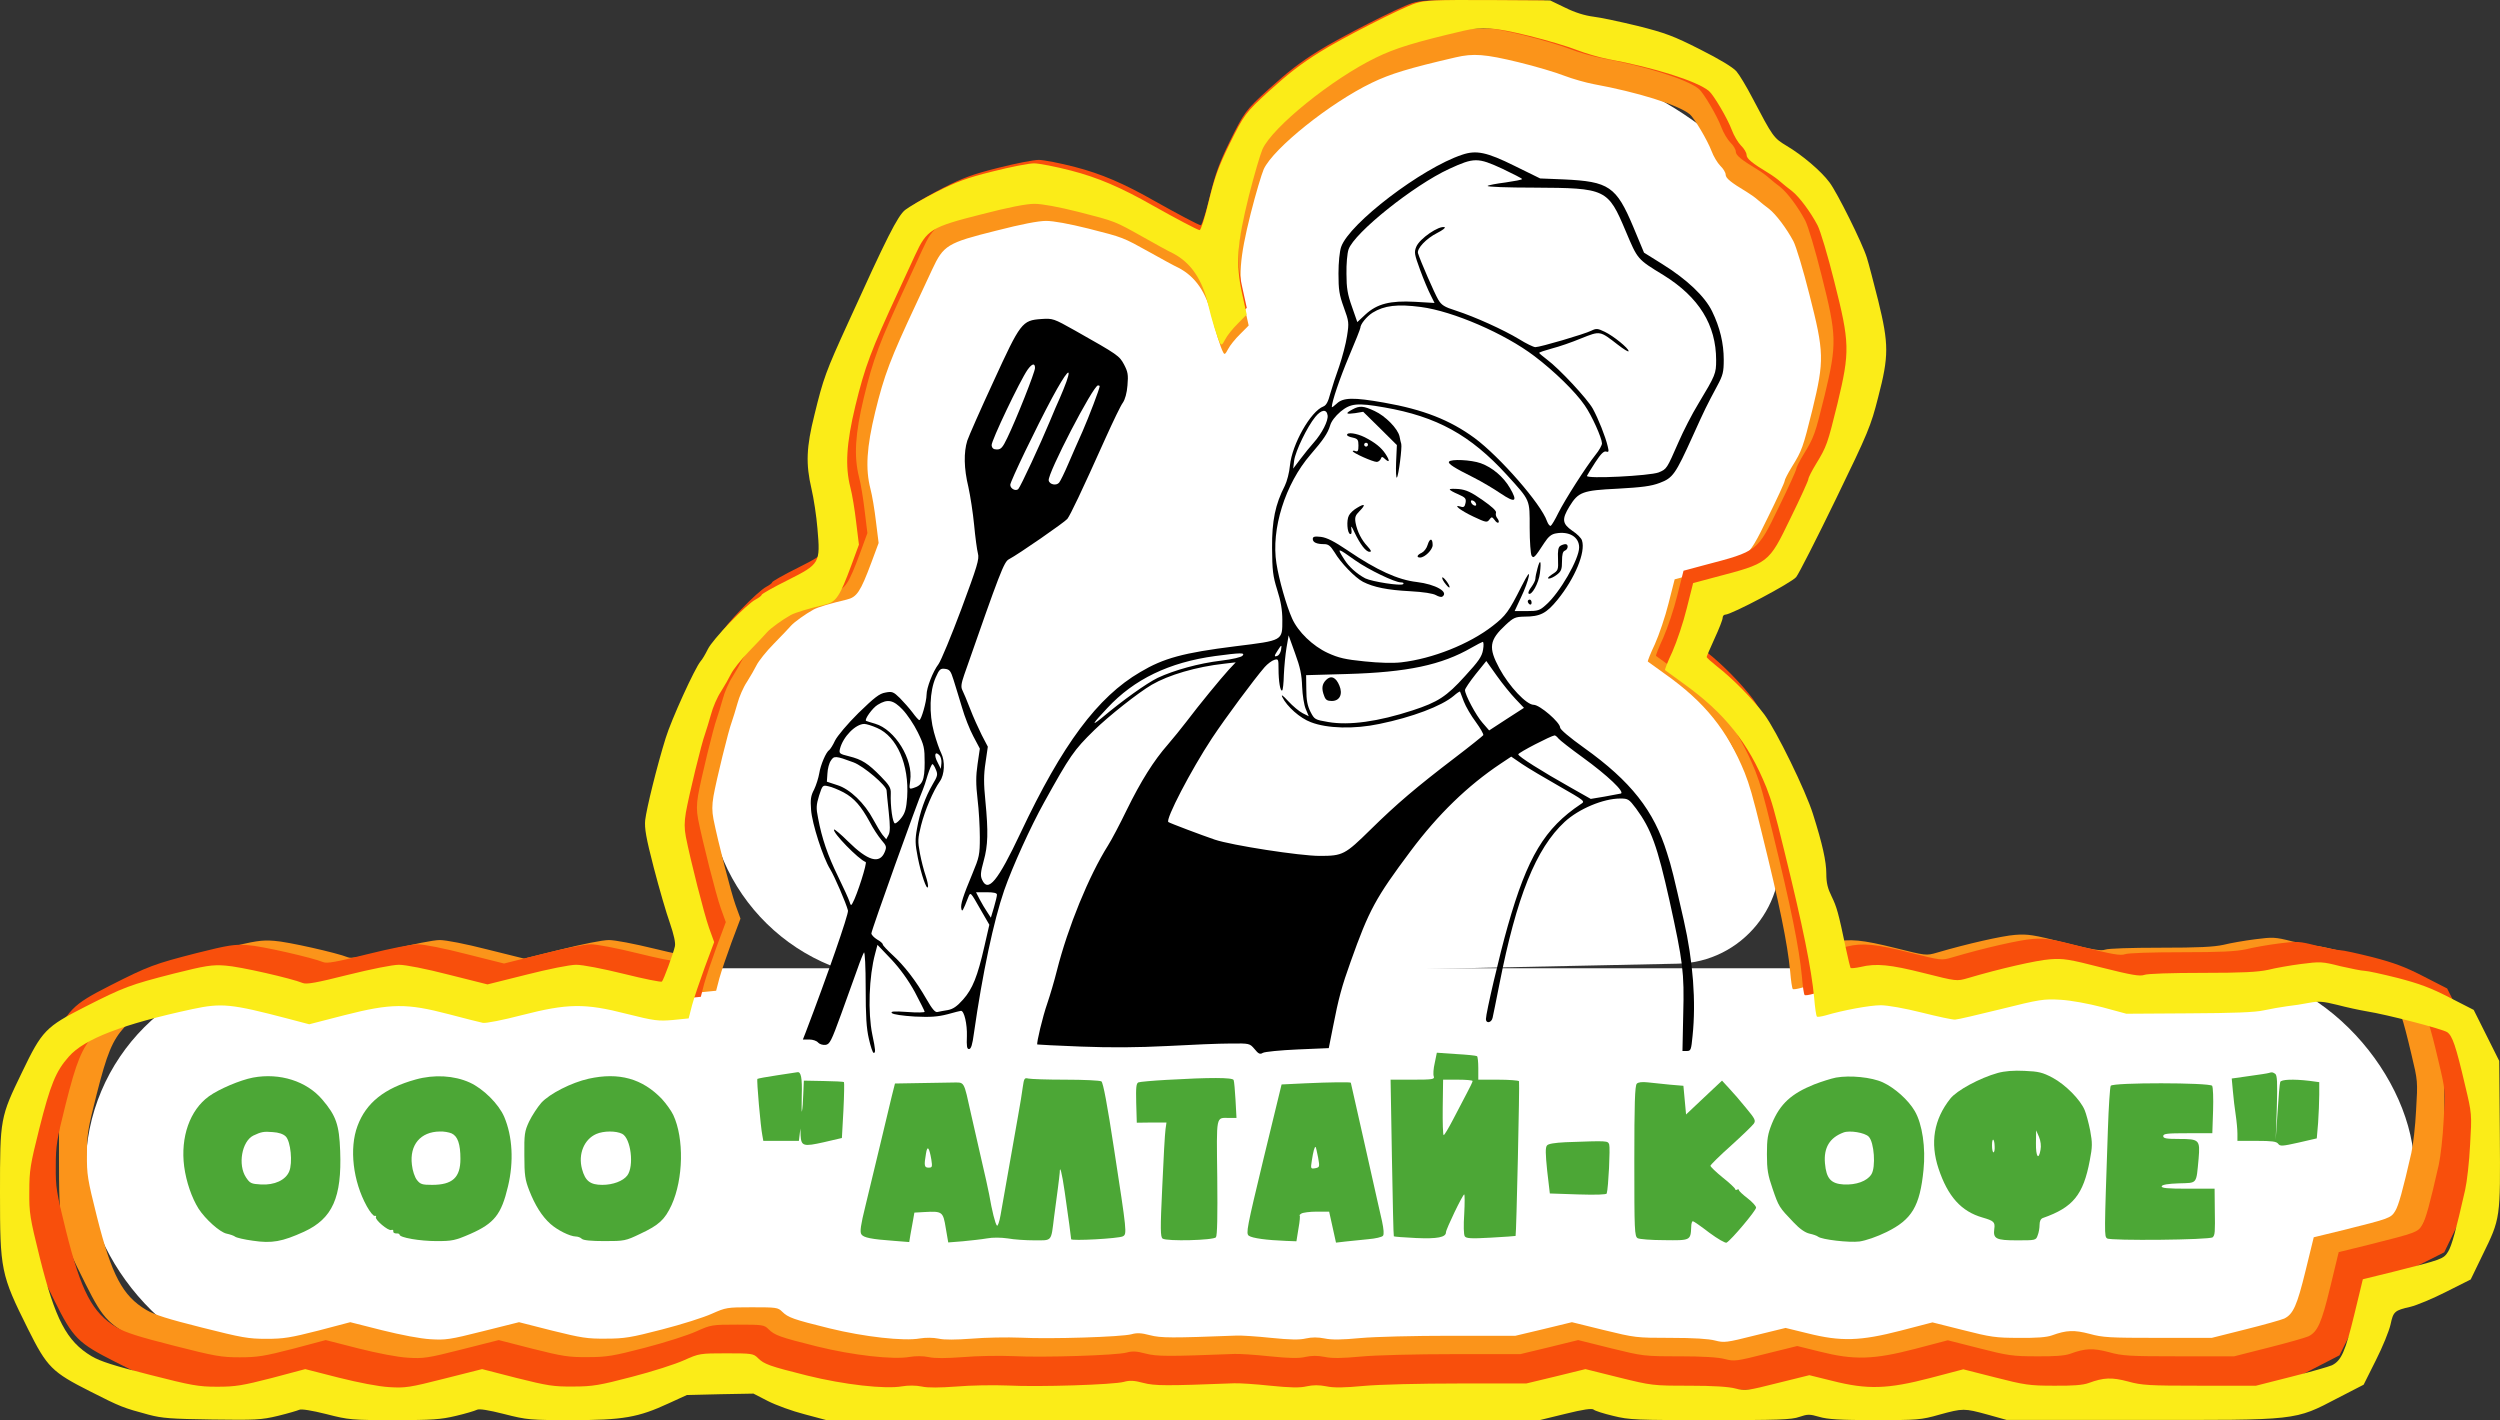<svg width="169" height="96" viewBox="0 0 169 96" fill="none" xmlns="http://www.w3.org/2000/svg">
<rect x="0" y="0" width="169" height="96" fill="#333333" stroke="none"/>
<rect x="5.787" y="65.455" width="157.425" height="27.151" rx="13.576" fill="white"/>
<path d="M65.447 15.726C66.937 14.95 68.593 14.546 70.272 14.546H73.497C74.506 14.546 75.491 14.854 76.32 15.43L77.1 15.971C79.83 17.866 83.593 16.154 83.958 12.851C84.059 11.936 84.446 11.075 85.064 10.392L87.128 8.11C88.938 6.109 91.291 4.677 93.901 3.99L94.581 3.811C96.837 3.217 99.194 3.115 101.493 3.512L104.612 4.051C108.384 4.703 111.946 6.245 115.002 8.55C117.536 10.46 119.666 12.852 121.272 15.588L122.118 17.031C122.886 18.34 123.437 19.763 123.75 21.247C124.322 23.96 124.081 26.781 123.056 29.356L120.784 35.066C120.267 36.365 119.446 37.52 118.389 38.435C115.277 41.129 114.472 45.632 116.458 49.237L119.448 54.664C119.812 55.325 120.068 56.039 120.206 56.78C121.006 61.07 117.767 65.053 113.404 65.145L61.421 66.237C53.97 66.393 47.844 60.395 47.844 52.942C47.844 51.279 48.157 49.63 48.764 48.082L49.508 46.189C50.315 44.134 51.635 42.32 53.342 40.92C56.334 38.466 58.069 34.799 58.069 30.929V29.999C58.069 27.992 58.475 26.007 59.262 24.161L60.651 20.904C61.601 18.674 63.297 16.844 65.447 15.726Z" fill="white"/>
<path d="M95.304 2.12C94.429 2.392 90.442 4.409 89.13 5.236C87.896 5.999 87.137 6.581 85.851 7.732C84.32 9.115 84.243 9.232 83.291 11.132C82.584 12.567 82.34 13.252 81.966 14.752C81.722 15.774 81.452 16.614 81.375 16.614C81.259 16.614 79.78 15.838 78.391 15.063C76.282 13.873 74.803 13.252 73.092 12.813C72.089 12.554 71.008 12.348 70.687 12.348C70.353 12.348 69.156 12.58 68.025 12.865C66.353 13.278 65.684 13.524 64.398 14.171C63.536 14.61 62.623 15.127 62.379 15.321C61.89 15.709 61.182 17.105 58.713 22.497C57.247 25.678 57.105 26.066 56.526 28.406C55.999 30.487 55.961 31.547 56.334 33.138C56.475 33.733 56.655 34.883 56.719 35.685C56.912 37.896 56.887 37.935 54.79 38.982C53.864 39.434 53.118 39.861 53.118 39.913C53.118 39.965 52.951 40.094 52.732 40.21C52.128 40.52 49.954 42.757 49.646 43.391C49.491 43.701 49.285 44.05 49.183 44.154C48.81 44.593 47.292 47.89 46.932 49.054C46.366 50.851 45.697 53.553 45.607 54.303C45.556 54.82 45.658 55.428 46.16 57.341C46.507 58.66 46.97 60.251 47.202 60.884C47.459 61.634 47.575 62.151 47.523 62.371C47.421 62.836 46.803 64.491 46.688 64.621C46.649 64.672 45.543 64.453 44.231 64.129C42.855 63.793 41.569 63.547 41.157 63.547C40.745 63.547 39.382 63.819 37.942 64.181L35.434 64.802L32.938 64.181C31.472 63.806 30.148 63.547 29.723 63.547C29.312 63.547 27.948 63.819 26.418 64.194C24.398 64.698 23.755 64.815 23.511 64.711C22.829 64.427 19.421 63.651 18.521 63.599C17.672 63.535 17.26 63.599 15.177 64.116C12.373 64.828 11.987 64.97 9.466 66.237C6.933 67.517 6.701 67.749 5.415 70.4C4 73.296 3.987 73.348 3.987 78.093C3.987 83.058 4.039 83.329 5.788 86.807C7.023 89.264 7.344 89.574 9.801 90.802C11.781 91.798 11.923 91.85 13.569 92.289C14.444 92.522 15.048 92.561 17.672 92.6C20.463 92.638 20.836 92.626 21.916 92.367C22.559 92.212 23.177 92.031 23.292 91.979C23.421 91.914 24.09 92.018 25.029 92.251C26.495 92.626 26.688 92.638 29.415 92.638C31.858 92.638 32.424 92.6 33.401 92.367C34.019 92.225 34.623 92.044 34.752 91.979C34.894 91.901 35.485 91.992 36.514 92.251C37.993 92.626 38.186 92.638 40.887 92.638C44.167 92.638 45.157 92.47 47.125 91.565L48.295 91.035L50.443 90.984L52.591 90.945L53.53 91.423C54.044 91.682 55.112 92.07 55.883 92.263L57.298 92.638H80.307H103.304L104.963 92.238C106.12 91.953 106.673 91.876 106.789 91.966C106.866 92.044 107.445 92.225 108.05 92.367C109.091 92.626 109.529 92.638 114.326 92.638C118.648 92.638 119.574 92.612 120.062 92.431C120.602 92.251 120.718 92.251 121.348 92.431C121.876 92.587 122.686 92.638 124.937 92.638C127.676 92.638 127.908 92.626 129.091 92.289C130.622 91.876 130.686 91.876 132.216 92.289L133.425 92.626H142.055C152.293 92.638 151.985 92.677 154.788 91.229L156.46 90.376L157.245 88.824C157.682 87.971 158.107 86.937 158.197 86.523C158.377 85.695 158.454 85.631 159.483 85.398C159.869 85.308 160.91 84.881 161.785 84.441L163.367 83.653L164.126 82.101C165.296 79.735 165.283 79.787 165.245 74.369L165.206 69.689L164.383 68.06L163.56 66.431L162.004 65.642C160.795 65.021 160.049 64.75 158.647 64.388C157.656 64.142 156.705 63.935 156.525 63.935C156.345 63.935 155.65 63.793 154.956 63.638C153.785 63.341 153.656 63.341 152.435 63.496C151.727 63.586 150.763 63.754 150.3 63.871C149.631 64.013 148.653 64.065 146.042 64.065C144.062 64.065 142.506 64.116 142.313 64.194C142.03 64.297 141.49 64.207 139.573 63.728C137.438 63.185 137.078 63.134 136.216 63.198C135.355 63.263 133.001 63.793 130.93 64.401C130.21 64.608 130.21 64.608 128.088 64.078C125.914 63.535 125.014 63.444 123.998 63.69C123.689 63.754 123.406 63.78 123.368 63.754C123.342 63.716 123.2 63.172 123.072 62.552C122.57 60.173 122.467 59.85 122.146 59.19C121.889 58.673 121.799 58.324 121.799 57.729C121.799 56.954 121.554 55.842 120.937 53.915C120.474 52.441 118.583 48.601 117.799 47.554C117.066 46.584 115.754 45.252 114.738 44.477C114.378 44.192 114.082 43.934 114.082 43.882C114.082 43.843 114.313 43.3 114.596 42.693C114.879 42.085 115.111 41.503 115.111 41.387C115.111 41.27 115.188 41.18 115.278 41.18C115.677 41.18 119.586 39.124 119.856 38.775C120.024 38.568 121.168 36.344 122.403 33.823C124.525 29.492 124.667 29.143 125.143 27.294C125.837 24.656 125.837 23.906 125.143 21.101C124.847 19.95 124.525 18.709 124.409 18.36C124.127 17.455 122.493 14.196 122.004 13.563C121.464 12.839 120.242 11.817 119.252 11.236C118.39 10.718 118.365 10.68 117.027 8.158C116.654 7.447 116.191 6.684 115.998 6.465C115.767 6.206 114.905 5.689 113.657 5.068C111.934 4.202 111.394 4.008 109.632 3.568C108.5 3.297 107.214 3.025 106.763 2.974C106.236 2.909 105.593 2.715 104.963 2.405L103.985 1.939L99.998 1.914C96.513 1.901 95.921 1.926 95.304 2.12ZM102.635 4.202C103.805 4.486 105.194 4.9 105.747 5.12C106.288 5.327 107.188 5.585 107.741 5.689C110.699 6.232 113.439 7.085 114.223 7.719C114.532 7.977 115.432 9.49 115.702 10.214C115.831 10.563 116.101 11.016 116.294 11.21C116.487 11.391 116.654 11.662 116.654 11.805C116.654 12.05 117.014 12.335 118.069 12.968C118.326 13.123 118.673 13.369 118.84 13.524C119.021 13.679 119.355 13.951 119.586 14.119C120.062 14.494 120.77 15.438 121.233 16.304C121.413 16.64 121.901 18.256 122.313 19.898C123.316 23.816 123.329 24.359 122.519 27.695C121.876 30.28 121.824 30.436 121.13 31.56C120.86 32 120.641 32.427 120.641 32.517C120.641 32.608 120.127 33.733 119.484 35.026C118.069 37.922 118.107 37.883 114.57 38.801L113.207 39.163L112.796 40.779C112.577 41.671 112.152 42.912 111.87 43.546C111.574 44.166 111.368 44.697 111.394 44.722C111.419 44.748 111.96 45.123 112.577 45.576C115.239 47.464 116.77 49.364 117.94 52.234C118.262 53.049 118.467 53.734 119.098 56.307C120.294 61.13 120.834 63.78 121.014 65.655C121.065 66.276 121.143 66.819 121.194 66.857C121.233 66.896 121.477 66.857 121.76 66.78C122.853 66.457 124.602 66.133 125.31 66.133C125.747 66.133 126.853 66.327 127.946 66.599C128.988 66.857 129.953 67.064 130.107 67.051C130.249 67.051 131.573 66.741 133.065 66.379C135.573 65.758 135.83 65.72 136.911 65.784C137.592 65.823 138.711 66.03 139.612 66.263L141.155 66.676L145.206 66.65C148.049 66.638 149.489 66.586 150.03 66.457C150.454 66.366 151.123 66.25 151.509 66.198C151.894 66.159 152.55 66.056 152.949 65.978C153.579 65.862 153.849 65.888 154.75 66.108C155.341 66.263 156.19 66.444 156.653 66.521C157.965 66.728 161.528 67.646 161.849 67.853C162.184 68.086 162.402 68.693 163.007 71.253C163.444 73.076 163.444 73.089 163.328 75.042C163.277 76.128 163.123 77.434 163.007 77.938C162.415 80.524 162.145 81.493 161.914 81.868C161.618 82.347 161.528 82.373 158.428 83.148L156.409 83.64L155.856 85.902C155.277 88.268 155.02 88.837 154.415 89.135C154.21 89.225 153.026 89.561 151.779 89.871L149.515 90.44H145.875C142.608 90.44 142.145 90.415 141.258 90.169C140.216 89.897 139.702 89.91 138.711 90.272C138.351 90.402 137.67 90.453 136.474 90.44C134.917 90.44 134.57 90.389 132.692 89.91L130.634 89.393L128.499 89.949C125.747 90.66 124.448 90.699 122.184 90.13L120.705 89.768L118.648 90.272C116.693 90.764 116.551 90.777 115.947 90.621C115.522 90.505 114.493 90.44 112.937 90.44C110.596 90.44 110.532 90.427 108.41 89.91L106.262 89.38L104.346 89.846L102.442 90.298H98.069C95.587 90.298 92.95 90.363 91.96 90.453C90.712 90.57 90.031 90.583 89.542 90.479C89.079 90.389 88.693 90.389 88.281 90.479C87.844 90.583 87.227 90.57 85.928 90.44C84.963 90.337 83.921 90.272 83.6 90.285C79.201 90.453 78.481 90.453 77.735 90.259C77.156 90.104 76.848 90.091 76.487 90.195C75.832 90.376 71.008 90.531 69.002 90.427C68.089 90.389 66.597 90.415 65.697 90.492C64.616 90.57 63.845 90.583 63.446 90.492C63.073 90.415 62.571 90.415 62.186 90.479C61.105 90.673 58.43 90.376 56.063 89.794C53.607 89.186 53.285 89.07 52.874 88.669C52.591 88.385 52.475 88.372 50.829 88.372C49.131 88.372 49.08 88.385 48.115 88.811C47.575 89.057 46.07 89.535 44.758 89.871C42.662 90.415 42.212 90.492 40.964 90.492C39.704 90.505 39.305 90.44 37.324 89.949L35.086 89.38L32.656 89.988C30.405 90.557 30.122 90.596 29.093 90.531C28.411 90.492 27.125 90.246 25.826 89.923L23.678 89.38L21.517 89.949C19.64 90.427 19.177 90.505 18.006 90.505C16.785 90.505 16.36 90.427 13.646 89.742C11.331 89.16 10.47 88.889 9.891 88.553C8.283 87.596 7.55 86.213 6.547 82.23C5.917 79.709 5.865 79.412 5.878 78.028C5.878 76.684 5.942 76.309 6.521 74.02C7.241 71.189 7.589 70.348 8.425 69.417C9.428 68.28 11.923 67.336 16.399 66.379C18.302 65.978 18.907 66.043 22.546 66.987L23.936 67.349L26.212 66.767C29.234 66.004 30.225 66.004 32.926 66.702C33.955 66.974 34.945 67.219 35.138 67.258C35.318 67.297 36.45 67.077 37.646 66.767C40.604 66.017 41.697 65.991 44.437 66.689C46.199 67.129 46.456 67.155 47.382 67.077L48.411 66.974L48.63 66.133C48.758 65.668 49.131 64.582 49.453 63.703L50.057 62.099L49.723 61.181C49.401 60.276 48.527 56.863 48.231 55.376C48.128 54.833 48.128 54.432 48.231 53.825C48.424 52.726 49.247 49.377 49.465 48.808C49.556 48.562 49.723 47.994 49.851 47.554C49.967 47.114 50.25 46.455 50.495 46.093C50.726 45.731 51.022 45.214 51.15 44.955C51.279 44.697 51.794 44.037 52.321 43.507C52.835 42.977 53.363 42.434 53.478 42.292C53.697 42.046 54.456 41.503 54.996 41.206C55.305 41.038 56.141 40.792 57.234 40.533C57.928 40.365 58.16 40.016 58.906 38.025L59.395 36.706L59.215 35.258C59.124 34.469 58.957 33.474 58.842 33.047C58.494 31.69 58.584 30.242 59.163 27.85C59.781 25.328 60.179 24.281 61.954 20.493C62.237 19.885 62.713 18.864 63.009 18.23C63.78 16.575 64.025 16.42 67.343 15.593C69.054 15.153 70.198 14.933 70.713 14.933C71.214 14.933 72.269 15.127 73.568 15.45C75.96 16.058 75.883 16.032 77.748 17.067C78.532 17.506 79.381 17.972 79.664 18.101C80.809 18.696 81.542 19.756 81.928 21.398C82.134 22.277 82.52 23.531 82.687 23.816C82.777 23.997 82.828 23.958 83.021 23.596C83.137 23.363 83.51 22.898 83.832 22.587L84.41 22.006L84.114 20.674C83.69 18.76 83.78 17.493 84.552 14.416C84.886 13.097 85.285 11.766 85.426 11.442C86.082 10.02 89.915 6.956 92.732 5.598C93.992 4.991 95.214 4.616 98.391 3.879C99.6 3.594 100.397 3.659 102.635 4.202Z" fill="#FB941A"/>
<path d="M95.451 0.217C94.554 0.498 90.467 2.587 89.122 3.444C87.856 4.234 87.078 4.837 85.76 6.029C84.19 7.461 84.111 7.582 83.136 9.55C82.41 11.037 82.16 11.746 81.778 13.3C81.527 14.357 81.25 15.228 81.171 15.228C81.052 15.228 79.536 14.424 78.112 13.621C75.949 12.389 74.433 11.746 72.679 11.291C71.651 11.023 70.543 10.809 70.214 10.809C69.871 10.809 68.644 11.05 67.484 11.345C65.77 11.773 65.084 12.027 63.766 12.697C62.882 13.152 61.946 13.688 61.696 13.889C61.195 14.29 60.469 15.737 57.938 21.32C56.434 24.614 56.289 25.016 55.696 27.44C55.156 29.596 55.116 30.694 55.498 32.341C55.643 32.957 55.828 34.148 55.894 34.979C56.092 37.269 56.065 37.309 53.916 38.393C52.967 38.862 52.202 39.304 52.202 39.357C52.202 39.411 52.031 39.545 51.806 39.665C51.187 39.987 48.958 42.303 48.642 42.959C48.483 43.281 48.273 43.642 48.167 43.749C47.785 44.205 46.229 47.619 45.86 48.825C45.279 50.686 44.594 53.484 44.502 54.261C44.449 54.797 44.554 55.426 45.068 57.408C45.425 58.774 45.899 60.421 46.136 61.077C46.4 61.853 46.519 62.389 46.466 62.617C46.361 63.099 45.728 64.813 45.609 64.947C45.569 65 44.435 64.772 43.091 64.438C41.68 64.09 40.361 63.835 39.939 63.835C39.517 63.835 38.12 64.116 36.643 64.491L34.072 65.134L31.514 64.491C30.01 64.103 28.652 63.835 28.217 63.835C27.795 63.835 26.398 64.116 24.828 64.505C22.758 65.027 22.099 65.147 21.848 65.04C21.15 64.746 17.655 63.942 16.732 63.889C15.862 63.822 15.44 63.889 13.304 64.424C10.43 65.161 10.034 65.308 7.45 66.62C4.852 67.946 4.615 68.187 3.296 70.932C1.846 73.932 1.833 73.985 1.833 78.899C1.833 84.041 1.885 84.323 3.679 87.925C4.944 90.469 5.274 90.79 7.792 92.062C9.823 93.093 9.968 93.147 11.656 93.602C12.553 93.843 13.172 93.883 15.862 93.924C18.723 93.964 19.106 93.95 20.213 93.683C20.873 93.522 21.506 93.334 21.624 93.281C21.756 93.214 22.442 93.321 23.404 93.562C24.907 93.95 25.105 93.964 27.901 93.964C30.406 93.964 30.986 93.924 31.988 93.683C32.621 93.535 33.241 93.348 33.373 93.281C33.518 93.2 34.124 93.294 35.179 93.562C36.696 93.95 36.893 93.964 39.662 93.964C43.025 93.964 44.04 93.79 46.057 92.852L47.257 92.303L49.459 92.25L51.661 92.21L52.624 92.705C53.151 92.973 54.246 93.374 55.037 93.575L56.487 93.964H80.076H103.653L105.353 93.549C106.54 93.254 107.107 93.174 107.226 93.267C107.305 93.348 107.898 93.535 108.518 93.683C109.586 93.95 110.034 93.964 114.953 93.964C119.383 93.964 120.332 93.937 120.834 93.749C121.387 93.562 121.506 93.562 122.152 93.749C122.693 93.91 123.523 93.964 125.831 93.964C128.639 93.964 128.877 93.95 130.09 93.602C131.659 93.174 131.725 93.174 133.294 93.602L134.533 93.95H143.381C153.877 93.964 153.56 94.004 156.435 92.504L158.149 91.62L158.953 90.013C159.402 89.13 159.837 88.058 159.929 87.63C160.114 86.773 160.193 86.706 161.248 86.465C161.643 86.371 162.711 85.929 163.608 85.474L165.23 84.657L166.008 83.05C167.208 80.6 167.194 80.654 167.155 75.043L167.115 70.196L166.271 68.508L165.428 66.821L163.832 66.004C162.593 65.362 161.828 65.081 160.391 64.706C159.375 64.451 158.4 64.237 158.215 64.237C158.03 64.237 157.318 64.09 156.606 63.929C155.406 63.621 155.275 63.621 154.022 63.782C153.297 63.875 152.308 64.049 151.833 64.17C151.147 64.317 150.145 64.371 147.469 64.371C145.438 64.371 143.843 64.424 143.645 64.505C143.355 64.612 142.801 64.518 140.836 64.023C138.647 63.46 138.278 63.407 137.395 63.474C136.511 63.541 134.098 64.09 131.975 64.719C131.237 64.933 131.237 64.933 129.061 64.384C126.833 63.822 125.91 63.728 124.868 63.983C124.552 64.049 124.262 64.076 124.222 64.049C124.196 64.009 124.051 63.447 123.919 62.804C123.405 60.34 123.299 60.005 122.97 59.323C122.706 58.787 122.614 58.425 122.614 57.809C122.614 57.006 122.363 55.855 121.73 53.859C121.255 52.333 119.317 48.356 118.513 47.271C117.761 46.267 116.416 44.888 115.375 44.084C115.005 43.79 114.702 43.522 114.702 43.468C114.702 43.428 114.939 42.866 115.23 42.236C115.52 41.607 115.757 41.005 115.757 40.884C115.757 40.763 115.836 40.67 115.928 40.67C116.337 40.67 120.346 38.541 120.623 38.179C120.794 37.965 121.967 35.662 123.233 33.05C125.409 28.565 125.554 28.203 126.042 26.288C126.754 23.557 126.754 22.78 126.042 19.874C125.739 18.683 125.409 17.397 125.29 17.036C125 16.098 123.326 12.724 122.825 12.068C122.271 11.318 121.018 10.26 120.003 9.657C119.119 9.122 119.093 9.082 117.722 6.471C117.339 5.734 116.865 4.944 116.667 4.716C116.429 4.449 115.546 3.913 114.267 3.27C112.5 2.373 111.946 2.172 110.14 1.717C108.98 1.436 107.661 1.154 107.199 1.101C106.659 1.034 106 0.833 105.353 0.512L104.351 0.03L100.264 0.003C96.691 -0.01 96.084 0.016 95.451 0.217ZM102.967 2.373C104.167 2.668 105.591 3.096 106.158 3.324C106.712 3.538 107.635 3.806 108.202 3.913C111.234 4.475 114.043 5.359 114.847 6.015C115.164 6.283 116.087 7.85 116.364 8.6C116.495 8.961 116.772 9.43 116.97 9.631C117.168 9.818 117.339 10.099 117.339 10.247C117.339 10.501 117.708 10.796 118.79 11.452C119.053 11.612 119.409 11.867 119.581 12.027C119.765 12.188 120.108 12.469 120.346 12.643C120.834 13.032 121.559 14.009 122.033 14.906C122.218 15.255 122.719 16.928 123.141 18.629C124.169 22.686 124.183 23.249 123.352 26.703C122.693 29.381 122.64 29.542 121.928 30.707C121.651 31.163 121.427 31.604 121.427 31.698C121.427 31.792 120.899 32.957 120.24 34.296C118.79 37.295 118.829 37.255 115.203 38.206L113.806 38.581L113.384 40.255C113.159 41.178 112.724 42.464 112.434 43.12C112.131 43.763 111.92 44.312 111.946 44.339C111.973 44.365 112.527 44.754 113.159 45.222C115.889 47.177 117.458 49.146 118.658 52.118C118.988 52.962 119.198 53.672 119.845 56.337C121.071 61.331 121.625 64.076 121.809 66.018C121.862 66.66 121.941 67.223 121.994 67.263C122.033 67.303 122.284 67.263 122.574 67.183C123.695 66.848 125.488 66.513 126.213 66.513C126.662 66.513 127.796 66.714 128.916 66.995C129.984 67.263 130.973 67.477 131.132 67.464C131.277 67.464 132.635 67.143 134.164 66.768C136.735 66.125 136.999 66.085 138.107 66.152C138.806 66.192 139.953 66.406 140.876 66.647L142.458 67.076L146.612 67.049C149.526 67.035 151.002 66.982 151.556 66.848C151.991 66.754 152.677 66.634 153.073 66.58C153.468 66.54 154.141 66.433 154.549 66.353C155.195 66.232 155.472 66.259 156.395 66.487C157.002 66.647 157.872 66.835 158.347 66.915C159.692 67.129 163.344 68.08 163.674 68.294C164.017 68.535 164.241 69.165 164.861 71.816C165.309 73.704 165.309 73.717 165.19 75.739C165.137 76.864 164.979 78.216 164.861 78.739C164.254 81.417 163.977 82.421 163.74 82.809C163.437 83.305 163.344 83.332 160.166 84.135L158.096 84.644L157.529 86.987C156.936 89.438 156.672 90.027 156.053 90.335C155.842 90.429 154.628 90.777 153.349 91.098L151.029 91.687H147.297C143.948 91.687 143.473 91.66 142.564 91.406C141.496 91.125 140.968 91.138 139.953 91.513C139.584 91.647 138.885 91.701 137.658 91.687C136.063 91.687 135.707 91.634 133.782 91.138L131.672 90.603L129.483 91.178C126.662 91.915 125.33 91.955 123.009 91.366L121.493 90.991L119.383 91.513C117.379 92.022 117.234 92.035 116.614 91.875C116.179 91.754 115.124 91.687 113.529 91.687C111.129 91.687 111.063 91.674 108.887 91.138L106.685 90.589L104.721 91.071L102.769 91.54H98.286C95.741 91.54 93.038 91.607 92.023 91.701C90.744 91.821 90.045 91.835 89.544 91.727C89.069 91.634 88.674 91.634 88.252 91.727C87.803 91.835 87.17 91.821 85.839 91.687C84.85 91.58 83.782 91.513 83.452 91.527C78.942 91.701 78.204 91.701 77.439 91.5C76.846 91.339 76.529 91.326 76.16 91.433C75.488 91.62 70.543 91.781 68.486 91.674C67.55 91.634 66.02 91.66 65.097 91.741C63.99 91.821 63.199 91.835 62.79 91.741C62.408 91.66 61.893 91.66 61.498 91.727C60.39 91.928 57.648 91.62 55.221 91.018C52.703 90.388 52.373 90.268 51.951 89.853C51.661 89.558 51.543 89.545 49.855 89.545C48.114 89.545 48.062 89.558 47.073 90C46.519 90.254 44.976 90.75 43.631 91.098C41.482 91.66 41.02 91.741 39.741 91.741C38.449 91.754 38.041 91.687 36.01 91.178L33.716 90.589L31.224 91.219C28.916 91.808 28.626 91.848 27.571 91.781C26.872 91.741 25.554 91.486 24.222 91.152L22.02 90.589L19.805 91.178C17.88 91.674 17.405 91.754 16.205 91.754C14.952 91.754 14.517 91.674 11.735 90.964C9.362 90.362 8.478 90.08 7.885 89.732C6.237 88.741 5.485 87.309 4.456 83.184C3.81 80.573 3.758 80.265 3.771 78.832C3.771 77.44 3.837 77.052 4.43 74.681C5.168 71.749 5.525 70.879 6.382 69.914C7.41 68.736 9.968 67.759 14.557 66.768C16.508 66.353 17.128 66.419 20.86 67.397L22.284 67.772L24.617 67.169C27.716 66.379 28.731 66.379 31.5 67.102C32.555 67.384 33.571 67.638 33.768 67.678C33.953 67.718 35.113 67.491 36.34 67.169C39.372 66.393 40.493 66.366 43.302 67.089C45.108 67.544 45.372 67.571 46.321 67.491L47.376 67.384L47.6 66.513C47.732 66.031 48.114 64.906 48.444 63.996L49.064 62.335L48.721 61.385C48.391 60.447 47.495 56.912 47.191 55.372C47.086 54.81 47.086 54.395 47.191 53.766C47.389 52.627 48.233 49.159 48.457 48.57C48.55 48.316 48.721 47.727 48.853 47.271C48.971 46.816 49.261 46.133 49.512 45.758C49.749 45.383 50.053 44.847 50.184 44.58C50.316 44.312 50.844 43.629 51.384 43.08C51.912 42.531 52.452 41.969 52.571 41.821C52.795 41.567 53.573 41.005 54.127 40.697C54.444 40.522 55.301 40.268 56.421 40C57.133 39.826 57.371 39.465 58.136 37.402L58.636 36.037L58.452 34.537C58.36 33.72 58.188 32.689 58.07 32.247C57.714 30.841 57.806 29.341 58.399 26.864C59.032 24.253 59.441 23.168 61.261 19.245C61.551 18.616 62.038 17.558 62.342 16.902C63.133 15.188 63.383 15.027 66.785 14.17C68.539 13.715 69.713 13.487 70.24 13.487C70.754 13.487 71.835 13.688 73.167 14.023C75.62 14.652 75.541 14.625 77.453 15.697C78.257 16.152 79.127 16.634 79.417 16.768C80.591 17.384 81.342 18.482 81.738 20.182C81.949 21.093 82.344 22.392 82.516 22.686C82.608 22.874 82.661 22.834 82.859 22.459C82.977 22.218 83.36 21.736 83.689 21.414L84.283 20.812L83.98 19.432C83.544 17.451 83.637 16.138 84.428 12.951C84.771 11.586 85.179 10.206 85.324 9.872C85.997 8.399 89.926 5.225 92.814 3.819C94.106 3.19 95.359 2.802 98.616 2.038C99.855 1.744 100.673 1.811 102.967 2.373Z" fill="#F84F0C"/>
<path d="M95.694 0.222C94.778 0.509 90.599 2.643 89.225 3.519C87.931 4.326 87.135 4.942 85.788 6.159C84.184 7.623 84.103 7.746 83.106 9.757C82.364 11.276 82.108 12.001 81.717 13.588C81.461 14.669 81.178 15.558 81.097 15.558C80.976 15.558 79.426 14.737 77.97 13.916C75.76 12.658 74.21 12.001 72.418 11.536C71.366 11.262 70.234 11.043 69.897 11.043C69.547 11.043 68.293 11.29 67.107 11.591C65.355 12.028 64.654 12.288 63.306 12.972C62.403 13.437 61.446 13.985 61.19 14.19C60.678 14.6 59.937 16.078 57.349 21.782C55.812 25.148 55.664 25.558 55.058 28.035C54.505 30.237 54.465 31.359 54.856 33.042C55.004 33.671 55.193 34.889 55.26 35.737C55.462 38.076 55.435 38.117 53.238 39.225C52.268 39.704 51.486 40.156 51.486 40.21C51.486 40.265 51.311 40.402 51.082 40.525C50.448 40.853 48.17 43.22 47.847 43.89C47.685 44.219 47.47 44.588 47.362 44.698C46.971 45.163 45.381 48.651 45.003 49.883C44.41 51.784 43.709 54.643 43.615 55.437C43.561 55.984 43.669 56.627 44.194 58.652C44.558 60.047 45.044 61.73 45.286 62.4C45.556 63.194 45.677 63.741 45.623 63.974C45.515 64.466 44.868 66.217 44.747 66.354C44.707 66.409 43.547 66.176 42.173 65.834C40.731 65.478 39.383 65.219 38.952 65.219C38.52 65.219 37.092 65.506 35.582 65.889L32.954 66.546L30.339 65.889C28.803 65.492 27.414 65.219 26.97 65.219C26.538 65.219 25.11 65.506 23.506 65.903C21.39 66.436 20.716 66.559 20.46 66.45C19.745 66.149 16.174 65.328 15.23 65.273C14.341 65.205 13.909 65.273 11.726 65.82C8.788 66.573 8.383 66.723 5.742 68.064C3.086 69.418 2.844 69.665 1.496 72.469C0.013 75.534 0 75.588 0 80.609C0 85.863 0.054 86.15 1.887 89.83C3.181 92.429 3.518 92.758 6.092 94.057C8.168 95.111 8.316 95.165 10.041 95.631C10.958 95.877 11.591 95.918 14.341 95.959C17.265 96 17.656 95.986 18.788 95.713C19.462 95.549 20.109 95.357 20.23 95.302C20.365 95.234 21.066 95.343 22.05 95.59C23.587 95.986 23.789 96 26.646 96C29.207 96 29.8 95.959 30.824 95.713C31.471 95.562 32.105 95.371 32.239 95.302C32.388 95.22 33.008 95.316 34.086 95.59C35.636 95.986 35.838 96 38.669 96C42.105 96 43.143 95.822 45.205 94.865L46.432 94.304L48.683 94.249L50.934 94.208L51.917 94.714C52.456 94.988 53.575 95.398 54.384 95.603L55.867 96H79.979H104.077L105.816 95.576C107.029 95.275 107.609 95.193 107.73 95.289C107.811 95.371 108.417 95.562 109.051 95.713C110.143 95.986 110.601 96 115.628 96C120.157 96 121.127 95.973 121.639 95.781C122.205 95.59 122.327 95.59 122.987 95.781C123.54 95.945 124.389 96 126.747 96C129.618 96 129.861 95.986 131.101 95.631C132.705 95.193 132.772 95.193 134.376 95.631L135.643 95.986H144.687C155.415 96 155.092 96.041 158.03 94.509L159.782 93.606L160.604 91.964C161.063 91.061 161.507 89.967 161.602 89.529C161.79 88.653 161.871 88.585 162.949 88.339C163.354 88.243 164.446 87.792 165.362 87.326L167.02 86.492L167.815 84.85C169.042 82.347 169.028 82.401 168.988 76.669L168.947 71.717L168.085 69.993L167.222 68.269L165.591 67.435C164.324 66.778 163.542 66.491 162.073 66.108C161.036 65.848 160.038 65.629 159.85 65.629C159.661 65.629 158.933 65.478 158.205 65.314C156.979 65 156.844 65 155.564 65.164C154.822 65.26 153.811 65.438 153.326 65.561C152.625 65.711 151.601 65.766 148.865 65.766C146.789 65.766 145.158 65.82 144.956 65.903C144.66 66.012 144.094 65.916 142.085 65.41C139.848 64.835 139.471 64.781 138.568 64.849C137.665 64.918 135.198 65.478 133.028 66.121C132.273 66.34 132.273 66.34 130.05 65.779C127.772 65.205 126.828 65.109 125.764 65.369C125.44 65.438 125.144 65.465 125.103 65.438C125.076 65.396 124.928 64.822 124.793 64.165C124.268 61.648 124.16 61.306 123.823 60.608C123.553 60.061 123.459 59.692 123.459 59.062C123.459 58.241 123.203 57.065 122.556 55.026C122.071 53.467 120.089 49.404 119.267 48.296C118.499 47.27 117.124 45.861 116.059 45.04C115.682 44.739 115.372 44.465 115.372 44.41C115.372 44.369 115.615 43.795 115.911 43.152C116.208 42.509 116.45 41.893 116.45 41.77C116.45 41.647 116.531 41.551 116.625 41.551C117.043 41.551 121.141 39.376 121.424 39.007C121.599 38.788 122.798 36.434 124.092 33.767C126.316 29.184 126.464 28.814 126.963 26.858C127.691 24.067 127.691 23.274 126.963 20.305C126.653 19.087 126.316 17.774 126.195 17.405C125.898 16.447 124.187 13 123.674 12.329C123.108 11.563 121.828 10.482 120.79 9.867C119.887 9.319 119.86 9.278 118.458 6.611C118.068 5.858 117.582 5.051 117.38 4.819C117.138 4.545 116.235 3.998 114.927 3.341C113.121 2.424 112.555 2.219 110.709 1.754C109.523 1.467 108.175 1.179 107.703 1.125C107.15 1.056 106.476 0.851 105.816 0.523L104.792 0.03L100.614 0.003C96.961 -0.011 96.341 0.017 95.694 0.222ZM103.377 2.424C104.603 2.725 106.059 3.163 106.638 3.396C107.204 3.615 108.148 3.888 108.727 3.998C111.827 4.572 114.698 5.475 115.52 6.146C115.844 6.419 116.787 8.02 117.07 8.786C117.205 9.155 117.488 9.634 117.69 9.839C117.892 10.031 118.068 10.318 118.068 10.469C118.068 10.729 118.445 11.03 119.55 11.7C119.82 11.864 120.184 12.124 120.359 12.288C120.548 12.452 120.898 12.74 121.141 12.918C121.639 13.314 122.381 14.313 122.866 15.229C123.054 15.585 123.567 17.295 123.998 19.033C125.049 23.178 125.063 23.753 124.214 27.282C123.54 30.018 123.486 30.182 122.758 31.373C122.475 31.838 122.246 32.289 122.246 32.385C122.246 32.481 121.707 33.671 121.033 35.039C119.55 38.103 119.591 38.062 115.884 39.034L114.455 39.417L114.024 41.127C113.795 42.071 113.35 43.384 113.054 44.055C112.744 44.711 112.528 45.272 112.555 45.3C112.582 45.327 113.148 45.724 113.795 46.203C116.585 48.2 118.189 50.211 119.415 53.248C119.752 54.11 119.968 54.835 120.628 57.557C121.882 62.66 122.448 65.465 122.637 67.448C122.691 68.105 122.771 68.68 122.825 68.721C122.866 68.762 123.122 68.721 123.418 68.639C124.564 68.297 126.397 67.955 127.138 67.955C127.597 67.955 128.756 68.16 129.901 68.447C130.993 68.721 132.004 68.94 132.166 68.926C132.314 68.926 133.702 68.598 135.266 68.215C137.894 67.558 138.163 67.517 139.296 67.585C140.01 67.626 141.182 67.845 142.126 68.091L143.743 68.529L147.989 68.502C150.967 68.488 152.477 68.433 153.043 68.297C153.488 68.201 154.189 68.078 154.593 68.023C154.997 67.982 155.685 67.873 156.103 67.79C156.763 67.667 157.046 67.695 157.99 67.927C158.61 68.091 159.499 68.283 159.984 68.365C161.359 68.584 165.092 69.555 165.429 69.774C165.78 70.02 166.009 70.663 166.642 73.372C167.101 75.301 167.101 75.315 166.979 77.381C166.925 78.53 166.764 79.912 166.642 80.445C166.022 83.181 165.739 84.207 165.497 84.604C165.187 85.11 165.092 85.138 161.844 85.958L159.728 86.478L159.149 88.872C158.542 91.376 158.273 91.978 157.639 92.293C157.423 92.388 156.183 92.744 154.876 93.072L152.504 93.674H148.69C145.266 93.674 144.781 93.647 143.851 93.387C142.759 93.1 142.22 93.113 141.182 93.496C140.805 93.633 140.091 93.688 138.837 93.674C137.206 93.674 136.843 93.62 134.875 93.113L132.718 92.566L130.481 93.154C127.597 93.907 126.235 93.948 123.863 93.346L122.313 92.963L120.157 93.496C118.108 94.016 117.96 94.03 117.326 93.866C116.882 93.743 115.803 93.674 114.172 93.674C111.719 93.674 111.652 93.661 109.428 93.113L107.177 92.552L105.169 93.045L103.174 93.524H98.592C95.991 93.524 93.228 93.592 92.19 93.688C90.882 93.811 90.168 93.825 89.656 93.715C89.171 93.62 88.766 93.62 88.335 93.715C87.877 93.825 87.23 93.811 85.869 93.674C84.858 93.565 83.766 93.496 83.429 93.51C78.82 93.688 78.065 93.688 77.283 93.483C76.677 93.319 76.353 93.305 75.976 93.414C75.288 93.606 70.234 93.77 68.132 93.661C67.174 93.62 65.611 93.647 64.668 93.729C63.535 93.811 62.727 93.825 62.309 93.729C61.918 93.647 61.392 93.647 60.988 93.715C59.856 93.921 57.053 93.606 54.573 92.99C51.998 92.347 51.661 92.224 51.23 91.8C50.934 91.499 50.812 91.485 49.087 91.485C47.308 91.485 47.254 91.499 46.243 91.951C45.677 92.21 44.1 92.717 42.725 93.072C40.529 93.647 40.057 93.729 38.749 93.729C37.428 93.743 37.011 93.674 34.935 93.154L32.59 92.552L30.043 93.195C27.684 93.797 27.387 93.838 26.309 93.77C25.595 93.729 24.247 93.469 22.886 93.127L20.635 92.552L18.371 93.154C16.403 93.661 15.918 93.743 14.691 93.743C13.411 93.743 12.966 93.661 10.122 92.936C7.696 92.32 6.793 92.033 6.186 91.677C4.502 90.665 3.733 89.201 2.682 84.987C2.022 82.319 1.968 82.005 1.981 80.541C1.981 79.118 2.049 78.721 2.655 76.3C3.41 73.304 3.774 72.415 4.65 71.43C5.701 70.226 8.316 69.227 13.006 68.215C15.001 67.79 15.634 67.859 19.449 68.858L20.904 69.241L23.29 68.625C26.457 67.818 27.495 67.818 30.326 68.557C31.404 68.844 32.442 69.104 32.644 69.145C32.833 69.186 34.019 68.953 35.272 68.625C38.372 67.832 39.518 67.804 42.388 68.543C44.235 69.008 44.505 69.035 45.475 68.953L46.553 68.844L46.782 67.955C46.917 67.462 47.308 66.313 47.645 65.383L48.278 63.686L47.928 62.715C47.591 61.757 46.674 58.146 46.364 56.572C46.257 55.998 46.257 55.574 46.364 54.931C46.567 53.768 47.429 50.225 47.658 49.623C47.753 49.363 47.928 48.761 48.063 48.296C48.184 47.831 48.48 47.133 48.737 46.75C48.979 46.367 49.289 45.819 49.424 45.546C49.559 45.272 50.098 44.575 50.651 44.014C51.19 43.453 51.742 42.878 51.864 42.728C52.093 42.468 52.888 41.893 53.454 41.578C53.777 41.401 54.653 41.141 55.799 40.867C56.527 40.689 56.77 40.32 57.551 38.213L58.063 36.818L57.875 35.285C57.78 34.451 57.605 33.397 57.484 32.946C57.12 31.509 57.214 29.977 57.821 27.446C58.468 24.779 58.886 23.671 60.745 19.662C61.042 19.019 61.541 17.938 61.851 17.268C62.659 15.517 62.916 15.353 66.393 14.477C68.185 14.012 69.385 13.779 69.924 13.779C70.45 13.779 71.555 13.985 72.916 14.327C75.423 14.97 75.342 14.942 77.296 16.037C78.119 16.502 79.008 16.994 79.305 17.131C80.504 17.76 81.273 18.882 81.677 20.62C81.893 21.55 82.297 22.877 82.472 23.178C82.567 23.369 82.62 23.328 82.823 22.945C82.944 22.699 83.335 22.207 83.672 21.878L84.278 21.263L83.968 19.854C83.523 17.829 83.618 16.488 84.426 13.232C84.777 11.837 85.195 10.428 85.343 10.086C86.03 8.581 90.047 5.338 92.999 3.902C94.319 3.259 95.6 2.862 98.929 2.082C100.196 1.781 101.031 1.85 103.377 2.424Z" fill="#FBEC18"/>
<path d="M98.841 10.46C96.114 11.365 91.214 15.101 90.661 16.692C90.558 16.989 90.481 17.739 90.481 18.489C90.481 19.588 90.532 19.924 90.841 20.777C91.188 21.734 91.201 21.812 91.059 22.717C90.982 23.234 90.738 24.152 90.532 24.76C90.313 25.367 90.043 26.195 89.927 26.609C89.786 27.152 89.657 27.397 89.464 27.475C88.603 27.798 87.342 30.035 87.201 31.457C87.162 31.936 86.995 32.556 86.853 32.84C86.21 34.095 85.979 35.194 85.992 37.042C86.005 38.555 86.043 38.93 86.339 39.874C86.584 40.637 86.686 41.245 86.686 41.904C86.686 43.326 86.751 43.287 83.51 43.688C79.998 44.128 78.661 44.49 77.079 45.434C74.198 47.114 71.819 50.308 68.989 56.307C67.446 59.578 66.79 60.367 66.391 59.475C66.262 59.203 66.288 58.958 66.494 58.208C66.79 57.148 66.815 56.242 66.61 54.122C66.494 52.971 66.494 52.377 66.622 51.549L66.777 50.476L66.365 49.687C66.147 49.248 65.786 48.459 65.581 47.916C65.375 47.373 65.13 46.804 65.053 46.649C64.95 46.442 64.976 46.209 65.182 45.615C67.6 38.685 67.87 37.974 68.204 37.805C68.847 37.469 71.96 35.31 72.153 35.077C72.359 34.806 73.092 33.28 74.738 29.608C75.252 28.47 75.767 27.397 75.908 27.216C76.05 27.009 76.178 26.57 76.217 26.053C76.281 25.329 76.243 25.135 75.986 24.643C75.664 24.049 75.6 23.997 72.667 22.342C71.214 21.527 71.175 21.515 70.391 21.566C69.092 21.657 68.989 21.799 67.163 25.781C66.288 27.669 65.491 29.479 65.388 29.789C65.143 30.578 65.156 31.664 65.465 32.931C65.594 33.526 65.774 34.676 65.851 35.491C65.928 36.306 66.044 37.172 66.108 37.417C66.211 37.792 66.069 38.258 64.989 41.167C64.307 42.99 63.613 44.658 63.446 44.891C63.06 45.395 62.635 46.494 62.635 46.972C62.635 47.425 62.275 48.679 62.147 48.679C62.095 48.679 61.889 48.446 61.684 48.162C61.478 47.89 61.092 47.451 60.835 47.192C60.398 46.765 60.307 46.727 59.857 46.817C59.446 46.882 59.111 47.153 58.031 48.2C57.285 48.938 56.603 49.752 56.449 50.062C56.307 50.373 56.127 50.644 56.063 50.696C55.844 50.825 55.471 51.704 55.382 52.273C55.33 52.584 55.176 53.075 55.034 53.372C54.803 53.799 54.777 54.057 54.828 54.743C54.893 55.674 55.639 57.988 56.115 58.751C56.41 59.229 57.208 61.078 57.324 61.556C57.375 61.789 55.909 66.004 54.468 69.779L54.275 70.271H54.713C54.944 70.271 55.214 70.361 55.304 70.478C55.394 70.581 55.626 70.659 55.806 70.633C56.089 70.594 56.192 70.4 56.873 68.525C57.285 67.388 57.774 66.017 57.967 65.487C58.147 64.957 58.352 64.466 58.404 64.388C58.468 64.323 58.52 65.358 58.52 66.78C58.52 68.706 58.571 69.521 58.738 70.232C58.854 70.749 58.996 71.176 59.06 71.176C59.201 71.176 59.188 70.982 58.97 69.948C58.661 68.448 58.738 66.017 59.163 64.453L59.317 63.871L60.243 64.841C60.848 65.487 61.388 66.237 61.838 67.051C62.198 67.737 62.507 68.344 62.507 68.396C62.507 68.448 61.979 68.461 61.324 68.409C60.398 68.344 60.179 68.37 60.295 68.487C60.385 68.577 61.015 68.668 61.838 68.719C62.906 68.771 63.394 68.732 64.05 68.564C64.513 68.435 64.925 68.331 64.963 68.331C65.182 68.331 65.388 69.237 65.362 70.038C65.336 70.723 65.362 70.917 65.504 70.917C65.645 70.917 65.735 70.62 65.838 69.844C66.417 65.784 67.175 62.242 67.883 60.186C68.449 58.57 69.671 55.88 70.584 54.239C72.333 51.084 72.59 50.709 73.966 49.364C74.957 48.395 76.937 46.83 77.863 46.287C78.995 45.628 80.873 45.072 82.764 44.865L83.535 44.774L83.072 45.266C82.519 45.873 81.053 47.657 80.204 48.782C79.857 49.235 79.291 49.933 78.944 50.334C77.992 51.42 77.13 52.79 76.166 54.756C75.703 55.712 75.137 56.786 74.905 57.148C73.606 59.216 72.191 62.668 71.445 65.616C71.278 66.289 70.983 67.284 70.802 67.814C70.481 68.732 70.056 70.529 70.121 70.607C70.147 70.62 71.471 70.685 73.079 70.749C75.111 70.827 76.886 70.814 78.931 70.71C80.539 70.62 82.455 70.542 83.175 70.542C84.474 70.529 84.474 70.529 84.809 70.917C85.066 71.24 85.182 71.292 85.362 71.176C85.49 71.098 86.545 70.995 87.715 70.943L89.825 70.853L90.108 69.43C90.481 67.504 90.712 66.651 91.304 65.009C92.551 61.505 92.989 60.703 95.355 57.535C97.22 55.04 99.213 53.114 101.438 51.627L102.159 51.148L102.879 51.64C103.278 51.911 104.409 52.584 105.387 53.139C107.149 54.148 107.175 54.161 106.866 54.355C104.422 55.984 103.252 57.923 101.927 62.591C101.374 64.517 100.448 68.487 100.448 68.887C100.448 69.211 100.821 69.146 100.898 68.81C100.937 68.655 101.143 67.62 101.361 66.521C102.519 60.626 103.831 57.355 105.773 55.557C106.725 54.678 108.384 53.98 109.528 53.98C110.056 53.98 110.12 54.019 110.596 54.652C111.625 56.049 112.036 57.199 112.859 60.884C113.773 65.047 113.863 65.72 113.786 68.564L113.734 71.047H114.03C114.3 71.047 114.326 70.969 114.416 70.038C114.66 67.711 114.454 64.983 113.824 62.216C113.13 59.165 113.001 58.621 112.692 57.665C111.805 54.794 110.249 52.816 107.085 50.554C106.107 49.855 105.464 49.312 105.464 49.183C105.464 48.834 104.088 47.645 103.676 47.645C103.188 47.645 102.017 46.403 101.361 45.188C100.602 43.779 100.667 43.275 101.786 42.24C102.313 41.749 102.442 41.697 103.046 41.684C104.127 41.684 104.538 41.464 105.297 40.533C106.467 39.085 107.2 37.327 106.943 36.538C106.905 36.383 106.609 36.086 106.287 35.879C105.606 35.401 105.567 35.103 106.094 34.237C106.699 33.254 106.969 33.151 109.361 33.035C110.995 32.944 111.612 32.866 112.191 32.647C113.091 32.31 113.258 32.065 114.429 29.479C115.265 27.63 115.329 27.501 116.088 26.078C116.474 25.367 116.525 25.135 116.525 24.32C116.525 23.208 116.268 22.135 115.74 21.049C115.252 20.041 114.043 18.89 112.358 17.843L111.136 17.08L110.403 15.321C109.258 12.606 108.77 12.27 105.721 12.128L104.114 12.063L102.377 11.21C100.5 10.279 99.792 10.137 98.841 10.46ZM101.554 11.404C102.287 11.753 102.892 12.063 102.892 12.102C102.892 12.154 102.39 12.244 101.773 12.335C101.156 12.412 100.615 12.516 100.564 12.567C100.5 12.632 101.927 12.684 103.702 12.684C108.577 12.71 108.692 12.761 109.901 15.632C110.712 17.545 110.66 17.506 112.461 18.605C114.853 20.092 116.011 21.967 116.011 24.346C116.011 25.251 115.972 25.355 114.814 27.281C114.377 27.992 113.786 29.156 113.477 29.867C112.667 31.716 112.679 31.703 112.126 31.936C111.522 32.168 107.2 32.388 107.278 32.168C107.303 32.104 107.561 31.69 107.844 31.25C108.216 30.681 108.422 30.474 108.577 30.526C108.757 30.578 108.77 30.526 108.68 30.164C108.525 29.505 108.049 28.315 107.676 27.63C107.303 26.958 105.4 24.915 104.577 24.307C104.294 24.087 104.049 23.893 104.049 23.855C104.049 23.816 104.435 23.687 104.911 23.557C105.374 23.441 106.274 23.131 106.892 22.872C108.191 22.355 108.139 22.355 109.361 23.299C109.76 23.609 110.094 23.816 110.094 23.738C110.094 23.544 109.078 22.717 108.487 22.432C107.998 22.2 107.921 22.187 107.573 22.355C107.11 22.588 104.114 23.467 103.792 23.467C103.664 23.467 103.162 23.221 102.686 22.924C101.631 22.29 99.728 21.424 98.416 20.997C97.632 20.752 97.439 20.622 97.22 20.247C96.975 19.834 96.011 17.623 95.857 17.119C95.767 16.808 96.41 16.123 97.156 15.748C97.516 15.567 97.747 15.386 97.657 15.36C97.284 15.231 95.972 16.123 95.741 16.679C95.587 17.054 95.612 17.183 95.998 18.243C96.23 18.877 96.551 19.64 96.706 19.937L96.975 20.48L95.651 20.402C93.979 20.312 93.091 20.532 92.294 21.269L91.754 21.773L91.394 20.739C91.098 19.911 91.021 19.472 91.021 18.515C91.008 17.855 91.072 17.119 91.162 16.86C91.548 15.735 95.574 12.516 97.966 11.417C99.651 10.641 99.895 10.641 101.554 11.404ZM96.049 20.752C98.223 21.036 101.721 22.549 103.728 24.075C105.078 25.096 106.506 26.492 107.123 27.397C107.612 28.096 108.281 29.595 108.294 29.97C108.294 30.099 108.101 30.449 107.856 30.746C107.226 31.535 105.786 33.784 105.336 34.689C105.13 35.116 104.898 35.504 104.834 35.543C104.77 35.581 104.654 35.439 104.577 35.232C104.178 34.069 101.387 30.875 99.677 29.608C98.017 28.393 96.217 27.682 93.554 27.216C91.496 26.854 90.802 26.867 90.365 27.281C90.185 27.449 90.03 27.565 90.03 27.514C90.03 27.165 90.558 25.6 91.188 24.1C91.612 23.105 91.96 22.226 91.96 22.161C91.96 21.915 92.384 21.398 92.783 21.14C93.58 20.648 94.468 20.545 96.049 20.752ZM69.966 24.876C69.966 25.16 68.693 28.367 68.089 29.608C67.78 30.255 67.664 30.384 67.394 30.384C67.163 30.384 67.06 30.306 67.034 30.099C66.995 29.828 68.95 25.729 69.465 24.992C69.773 24.566 69.966 24.527 69.966 24.876ZM72.089 25.807C71.973 26.117 71.78 26.609 71.651 26.893C71.523 27.177 71.201 27.901 70.957 28.509C70.339 29.996 68.989 32.905 68.835 33.06C68.667 33.228 68.294 33.035 68.294 32.776C68.294 32.543 70.044 28.91 71.124 26.893C72.076 25.135 72.487 24.669 72.089 25.807ZM74.339 26.104C74.339 26.272 73.606 28.186 73.182 29.156C72.912 29.763 72.474 30.746 72.217 31.354C71.96 31.961 71.677 32.53 71.6 32.621C71.42 32.853 70.944 32.763 70.892 32.478C70.802 32.026 73.902 26.053 74.224 26.053C74.288 26.053 74.339 26.078 74.339 26.104ZM93.58 27.54C97.13 28.16 99.394 29.401 101.863 32.104C103.471 33.875 103.406 33.733 103.406 35.685C103.406 36.603 103.471 37.456 103.535 37.56C103.664 37.779 103.754 37.689 104.397 36.694C104.667 36.28 104.873 36.112 105.168 36.06C106.069 35.892 106.75 36.293 106.75 37.004C106.75 37.792 105.438 40.081 104.5 40.895C104.088 41.27 103.959 41.309 103.213 41.309H102.39L102.828 40.365C103.072 39.861 103.303 39.228 103.342 38.982C103.406 38.633 103.291 38.788 102.853 39.641C101.992 41.348 101.799 41.62 100.898 42.318C99.316 43.546 96.847 44.529 94.725 44.774C94.172 44.839 93.22 44.813 92.243 44.71C90.944 44.58 90.493 44.477 89.76 44.141C88.744 43.675 87.741 42.706 87.342 41.8C86.969 40.973 86.455 39.176 86.288 38.09C85.915 35.776 86.879 32.711 88.59 30.733C89.452 29.738 89.76 29.285 89.915 28.768C89.992 28.483 90.262 28.134 90.622 27.824C91.304 27.268 91.728 27.216 93.58 27.54ZM89.747 28.082C89.799 28.445 89.362 29.298 88.821 29.906C88.59 30.164 88.178 30.668 87.908 31.03L87.419 31.677L87.484 31.134C87.574 30.487 88.371 28.845 88.911 28.186C89.323 27.682 89.683 27.63 89.747 28.082ZM88.024 46.416C88.05 47.011 88.153 47.657 88.268 47.929L88.474 48.42L88.062 48.214C87.831 48.097 87.394 47.735 87.085 47.399C86.712 46.998 86.584 46.908 86.686 47.127C86.995 47.761 87.882 48.55 88.616 48.821C89.709 49.248 91.548 49.3 93.246 48.938C95.458 48.485 97.451 47.735 98.275 47.037C98.48 46.856 98.673 46.727 98.699 46.752C98.712 46.778 98.828 47.076 98.956 47.425C99.085 47.761 99.445 48.382 99.766 48.808C100.075 49.235 100.307 49.636 100.268 49.7C100.217 49.765 99.368 50.45 98.365 51.213C95.741 53.217 94.416 54.342 92.654 56.075C90.918 57.781 90.776 57.859 89.207 57.859C87.882 57.859 83.278 57.148 82.121 56.76C81.246 56.462 79.085 55.648 78.982 55.57C78.764 55.415 80.513 52.053 81.928 49.907C82.854 48.511 84.783 45.912 85.49 45.097C85.683 44.878 85.979 44.658 86.146 44.606C86.416 44.529 86.429 44.554 86.429 45.227C86.429 46.041 86.545 46.765 86.674 46.675C86.725 46.649 86.776 46.171 86.789 45.615C86.815 45.059 86.892 44.231 86.969 43.779L87.111 42.951L87.548 44.167C87.895 45.11 87.998 45.615 88.024 46.416ZM100.255 43.921C100.178 44.386 99.959 44.697 99.033 45.705C97.786 47.089 97.194 47.464 95.496 48.02C93.168 48.782 91.201 49.054 89.786 48.808C88.886 48.653 88.86 48.64 88.59 48.123C88.384 47.709 88.307 47.334 88.307 46.61L88.294 45.641L91.059 45.563C95.136 45.447 97.451 44.955 99.484 43.779C99.844 43.572 100.178 43.404 100.23 43.391C100.294 43.378 100.307 43.624 100.255 43.921ZM86.596 43.947C86.558 44.128 86.455 44.296 86.352 44.335C86.12 44.425 86.12 44.348 86.378 43.96C86.635 43.559 86.661 43.559 86.596 43.947ZM83.998 44.322C83.921 44.425 83.317 44.567 82.558 44.658C81.04 44.839 79.368 45.304 78.262 45.822C77.516 46.184 75.883 47.347 74.455 48.55C73.722 49.144 73.863 48.912 74.854 47.864C76.667 45.912 79.034 44.774 82.146 44.348C83.895 44.115 84.178 44.115 83.998 44.322ZM102.455 47.257L103.02 47.851L101.837 48.614L100.667 49.377L100.217 48.86C99.779 48.369 99.033 46.959 99.033 46.649C99.033 46.559 99.355 46.08 99.754 45.576L100.474 44.684L101.181 45.679C101.567 46.222 102.146 46.934 102.455 47.257ZM64.462 45.964C64.59 46.352 64.835 47.192 65.028 47.813C65.208 48.446 65.555 49.325 65.799 49.778L66.237 50.605L66.082 51.666C65.966 52.454 65.966 53.023 66.082 54.019C66.172 54.743 66.237 55.906 66.237 56.605C66.237 57.781 66.198 57.949 65.735 59.061C65.105 60.574 64.912 61.156 64.989 61.44C65.04 61.673 65.092 61.582 65.465 60.626C65.606 60.289 65.619 60.315 66.237 61.401L66.88 62.513L66.545 63.974C66.082 66.004 65.748 66.845 65.105 67.569C64.693 68.034 64.423 68.215 64.076 68.28C63.819 68.319 63.497 68.383 63.381 68.409C63.227 68.461 63.021 68.228 62.623 67.53C61.902 66.276 61.118 65.267 60.32 64.543C59.973 64.22 59.677 63.91 59.677 63.845C59.677 63.78 59.51 63.625 59.291 63.509C59.086 63.38 58.906 63.199 58.906 63.095C58.906 62.888 62.018 54.2 62.378 53.398C62.442 53.256 62.597 52.803 62.712 52.39C62.841 51.989 62.983 51.653 63.034 51.653C63.073 51.653 63.188 51.821 63.266 52.028C63.407 52.351 63.381 52.467 63.047 53.023C62.545 53.889 62.185 54.898 61.992 55.997C61.851 56.773 61.864 57.057 62.044 57.975C62.275 59.126 62.648 60.199 62.725 59.966C62.764 59.876 62.687 59.539 62.571 59.19C62.455 58.854 62.275 58.169 62.185 57.678C62.031 56.863 62.044 56.682 62.262 55.803C62.52 54.782 63.086 53.45 63.536 52.816C63.857 52.364 63.896 51.459 63.626 50.916C63.51 50.696 63.291 50.062 63.137 49.506C62.79 48.226 62.841 46.727 63.253 45.796C63.497 45.24 63.574 45.175 63.883 45.214C64.192 45.253 64.269 45.343 64.462 45.964ZM61.015 47.968C61.324 48.291 61.786 48.976 62.044 49.506C62.468 50.373 62.507 50.554 62.507 51.562C62.507 52.752 62.352 53.088 61.748 53.269C61.452 53.359 61.452 53.346 61.529 52.778C61.748 51.342 60.5 49.312 59.163 48.925C58.841 48.834 58.571 48.744 58.545 48.731C58.417 48.64 58.983 47.851 59.33 47.645C59.999 47.231 60.385 47.308 61.015 47.968ZM59.291 49.209C60.642 49.791 61.465 51.704 61.324 53.889C61.272 54.614 61.195 54.937 60.963 55.247C60.796 55.48 60.59 55.661 60.5 55.661C60.346 55.661 60.179 54.523 60.217 53.618C60.23 53.269 60.114 53.062 59.536 52.48C58.687 51.614 58.275 51.342 57.388 51.123C56.745 50.967 56.706 50.929 56.783 50.618C56.989 49.804 57.838 48.938 58.43 48.938C58.558 48.938 58.944 49.054 59.291 49.209ZM105.348 49.92C105.438 50.036 106.184 50.618 107.008 51.213C108.667 52.416 109.863 53.553 109.567 53.644C109.464 53.67 108.975 53.76 108.461 53.851L107.535 54.006L106.21 53.256C104.204 52.131 102.635 51.136 102.635 50.993C102.635 50.877 104.847 49.739 105.091 49.713C105.143 49.713 105.258 49.804 105.348 49.92ZM63.639 51.601L63.6 51.976L63.381 51.536C63.124 51.058 63.201 50.748 63.497 51.045C63.6 51.148 63.664 51.394 63.639 51.601ZM57.697 51.536C58.391 51.795 59.934 53.114 59.934 53.437C59.934 53.514 59.999 54.161 60.076 54.872C60.179 55.855 60.179 56.23 60.063 56.449L59.909 56.734L59.651 56.424C59.523 56.255 59.24 55.79 59.034 55.402C58.455 54.303 57.452 53.334 56.603 53.075L55.896 52.842L55.934 52.286C55.947 51.976 56.05 51.575 56.166 51.42C56.372 51.084 56.488 51.084 57.697 51.536ZM57.028 53.566C57.748 53.954 58.211 54.497 58.79 55.557C59.008 55.984 59.368 56.527 59.574 56.773C59.934 57.186 59.947 57.251 59.806 57.6C59.459 58.428 58.674 58.208 57.324 56.876C56.848 56.398 56.423 56.049 56.385 56.075C56.23 56.242 58.057 58.117 58.52 58.272C58.635 58.311 57.941 60.509 57.632 61.052C57.542 61.233 57.504 61.22 57.426 60.949C57.375 60.781 57.028 60.018 56.655 59.255C55.947 57.807 55.562 56.682 55.304 55.312C55.163 54.626 55.176 54.419 55.369 53.786C55.6 53.075 55.613 53.062 55.999 53.152C56.218 53.191 56.681 53.385 57.028 53.566ZM67.394 60.483C67.394 60.574 67.304 60.962 67.188 61.35L66.983 62.035L66.738 61.66C66.597 61.453 66.365 61.065 66.224 60.794L65.979 60.315H66.687C67.188 60.315 67.394 60.367 67.394 60.483Z" fill="black"/>
<path d="M91.419 27.682C90.918 27.953 90.969 28.018 91.612 27.928L92.152 27.837L93.297 28.962L94.429 30.087L94.377 31.238C94.352 31.871 94.377 32.337 94.429 32.285C94.545 32.168 94.789 30.242 94.725 30.009C94.699 29.932 94.647 29.712 94.609 29.505C94.493 28.975 93.657 28.122 92.924 27.785C92.178 27.436 91.908 27.41 91.419 27.682Z" fill="black"/>
<path d="M91.059 29.401C91.059 29.466 91.239 29.544 91.445 29.582C91.779 29.66 91.831 29.725 91.831 30.113C91.831 30.462 91.792 30.552 91.638 30.5C91.535 30.449 91.445 30.462 91.445 30.5C91.445 30.617 92.808 31.225 93.066 31.225C93.168 31.225 93.284 31.134 93.336 31.031C93.4 30.85 93.439 30.85 93.644 31.044C93.953 31.315 93.953 31.134 93.657 30.681C93.374 30.255 92.963 29.919 92.255 29.557C91.702 29.285 91.059 29.195 91.059 29.401ZM92.474 30.061C92.474 30.126 92.422 30.19 92.345 30.19C92.281 30.19 92.217 30.126 92.217 30.061C92.217 29.983 92.281 29.932 92.345 29.932C92.422 29.932 92.474 29.983 92.474 30.061Z" fill="black"/>
<path d="M97.953 31.212C97.863 31.341 98.3 31.625 99.625 32.285C100.139 32.543 100.949 33.022 101.425 33.345C102.441 34.03 102.621 33.927 102.068 32.983C101.631 32.233 100.885 31.599 100.101 31.315C99.445 31.082 98.069 31.018 97.953 31.212Z" fill="black"/>
<path d="M98.004 33.086C98.004 33.138 98.261 33.28 98.57 33.41C99.059 33.629 99.123 33.694 99.072 33.991C99.02 34.263 98.943 34.315 98.75 34.25C98.159 34.069 98.724 34.509 99.599 34.922C100.448 35.323 100.525 35.336 100.679 35.129C100.834 34.922 100.859 34.922 101.039 35.155C101.129 35.297 101.258 35.375 101.297 35.323C101.348 35.271 101.31 35.155 101.22 35.039C101.129 34.935 101.091 34.767 101.129 34.664C101.181 34.547 100.859 34.25 100.229 33.81C99.457 33.267 99.11 33.112 98.621 33.06C98.287 33.035 98.004 33.035 98.004 33.086ZM99.779 34.056C99.818 34.16 99.766 34.211 99.663 34.172C99.573 34.147 99.47 34.043 99.445 33.953C99.406 33.849 99.457 33.797 99.56 33.836C99.65 33.862 99.753 33.965 99.779 34.056Z" fill="black"/>
<path d="M91.741 34.328C91.509 34.457 91.265 34.69 91.188 34.845C91.008 35.168 91.072 36.034 91.265 36.099C91.355 36.125 91.394 36.021 91.355 35.789C91.316 35.504 91.355 35.543 91.561 35.983C91.947 36.797 92.332 37.301 92.577 37.301C92.731 37.301 92.705 37.224 92.448 36.939C92.037 36.5 91.754 35.944 91.638 35.349C91.574 34.974 91.612 34.845 91.908 34.547C92.345 34.108 92.268 34.004 91.741 34.328Z" fill="black"/>
<path d="M88.744 36.435C88.744 36.668 89.014 36.784 89.516 36.784C89.799 36.784 89.94 36.901 90.21 37.327C90.622 38.038 91.612 39.06 92.139 39.331C92.847 39.693 93.786 39.887 95.303 39.965C96.242 40.016 96.885 40.12 97.078 40.236C97.233 40.327 97.425 40.378 97.49 40.34C97.978 40.029 97.052 39.499 95.779 39.344C94.506 39.202 93.065 38.542 91.123 37.224C90.184 36.59 89.696 36.344 89.297 36.293C88.86 36.241 88.744 36.28 88.744 36.435ZM91.638 37.896C92.499 38.504 94.287 39.37 94.699 39.37C94.866 39.37 94.917 39.422 94.853 39.486C94.712 39.629 92.744 39.318 92.294 39.098C91.728 38.801 91.162 38.297 90.866 37.806C90.352 36.991 90.377 37.004 91.638 37.896Z" fill="black"/>
<path d="M96.512 36.823C96.448 37.056 96.268 37.288 96.114 37.366C95.792 37.508 95.728 37.689 95.998 37.689C96.319 37.689 96.847 37.159 96.847 36.849C96.847 36.37 96.654 36.358 96.512 36.823Z" fill="black"/>
<path d="M105.477 36.901C105.335 36.991 105.296 37.237 105.322 37.793C105.348 38.53 105.335 38.568 104.923 38.827C104.666 38.995 104.576 39.111 104.705 39.111C104.821 39.111 105.065 38.995 105.258 38.84C105.541 38.62 105.592 38.478 105.592 37.935C105.592 37.482 105.644 37.275 105.785 37.224C106.017 37.133 106.042 36.784 105.824 36.784C105.734 36.784 105.579 36.836 105.477 36.901Z" fill="black"/>
<path d="M103.933 38.426C103.856 38.698 103.792 39.008 103.792 39.124C103.792 39.241 103.663 39.486 103.522 39.68C103.367 39.874 103.29 40.068 103.329 40.12C103.522 40.314 104.023 39.422 104.1 38.736C104.203 37.896 104.113 37.741 103.933 38.426Z" fill="black"/>
<path d="M97.49 39.06C97.49 39.15 97.605 39.344 97.747 39.512C98.068 39.913 98.081 39.667 97.747 39.241C97.605 39.06 97.49 38.982 97.49 39.06Z" fill="black"/>
<path d="M103.277 40.649C103.277 40.727 103.342 40.818 103.406 40.857C103.484 40.896 103.535 40.844 103.535 40.74C103.535 40.623 103.484 40.533 103.406 40.533C103.342 40.533 103.277 40.585 103.277 40.649Z" fill="black"/>
<path d="M89.644 45.964C89.361 46.248 89.323 46.559 89.516 47.05C89.606 47.309 89.721 47.386 90.03 47.386C90.557 47.386 90.789 46.934 90.545 46.352C90.313 45.783 89.979 45.628 89.644 45.964Z" fill="black"/>
<path d="M96.988 71.861C96.898 72.236 96.873 72.65 96.924 72.766C96.988 72.96 96.847 72.986 95.496 72.986H94.004L94.094 78.248C94.146 81.157 94.197 83.549 94.223 83.575C94.249 83.601 94.918 83.653 95.728 83.691C97.168 83.756 97.747 83.64 97.747 83.303C97.747 83.097 98.879 80.743 98.982 80.743C99.02 80.743 99.02 81.338 98.982 82.062C98.93 82.825 98.943 83.472 99.02 83.575C99.11 83.717 99.445 83.743 100.782 83.665C101.696 83.614 102.442 83.562 102.454 83.549C102.506 83.459 102.737 73.18 102.686 73.089C102.647 73.038 102.017 72.986 101.271 72.986H99.933V72.223C99.933 71.796 99.895 71.421 99.844 71.396C99.779 71.357 99.149 71.292 98.429 71.253L97.13 71.163L96.988 71.861ZM99.548 73.076C99.548 73.141 99.368 73.503 99.162 73.891C98.956 74.279 98.544 75.081 98.236 75.662C97.927 76.257 97.644 76.735 97.593 76.735C97.541 76.735 97.516 75.895 97.528 74.861L97.554 72.986H98.557C99.097 72.986 99.548 73.025 99.548 73.076Z" fill="#4CA736"/>
<path d="M135.045 72.533C133.836 72.87 132.28 73.71 131.843 74.266C130.724 75.675 130.467 77.253 131.045 78.998C131.676 80.886 132.576 81.894 134.029 82.308C134.788 82.528 134.878 82.618 134.814 83.071C134.724 83.743 134.929 83.847 136.344 83.847C137.605 83.847 137.63 83.847 137.746 83.51C137.823 83.329 137.875 83.006 137.875 82.799C137.875 82.554 137.952 82.385 138.106 82.334C140.138 81.623 140.833 80.769 141.27 78.442C141.45 77.511 141.45 77.266 141.296 76.425C141.193 75.908 141.026 75.287 140.923 75.042C140.627 74.331 139.624 73.322 138.762 72.857C138.081 72.495 137.81 72.43 136.859 72.391C136.138 72.352 135.508 72.404 135.045 72.533ZM137.939 77.731C137.81 78.468 137.618 78.196 137.63 77.278L137.643 76.412L137.836 76.852C137.952 77.136 137.991 77.459 137.939 77.731ZM134.839 77.511C134.852 77.718 134.814 77.899 134.762 77.899C134.698 77.899 134.659 77.679 134.659 77.421C134.659 76.865 134.827 76.942 134.839 77.511Z" fill="#4CA736"/>
<path d="M52.539 72.689C51.831 72.792 51.227 72.908 51.201 72.934C51.137 72.999 51.42 76.218 51.536 76.761L51.6 77.123H52.809H54.005L54.056 76.697L54.108 76.283L54.121 76.748C54.159 77.485 54.314 77.524 55.69 77.214L56.912 76.929L57.015 75.068C57.066 74.046 57.079 73.18 57.053 73.154C57.028 73.115 56.397 73.089 55.664 73.076L54.34 73.051L54.301 73.956C54.288 74.447 54.249 74.977 54.211 75.119C54.185 75.261 54.185 74.783 54.198 74.059C54.237 72.87 54.147 72.43 53.902 72.482C53.851 72.495 53.246 72.585 52.539 72.689Z" fill="#4CA736"/>
<path d="M153.372 72.533C153.308 72.559 152.704 72.65 152.048 72.74L150.865 72.908L150.942 73.749C150.98 74.227 151.07 74.951 151.135 75.378C151.199 75.805 151.25 76.373 151.25 76.632V77.123H152.549C153.578 77.123 153.887 77.162 154.003 77.317C154.131 77.498 154.286 77.485 155.379 77.24L156.614 76.955L156.704 75.908C156.742 75.326 156.781 74.473 156.781 74.007V73.154L156.112 73.064C155.006 72.934 154.208 72.973 154.144 73.141C154.106 73.232 154.028 74.15 153.964 75.184L153.836 77.059L153.913 74.874C153.964 73.128 153.938 72.676 153.797 72.585C153.617 72.469 153.578 72.469 153.372 72.533Z" fill="#4CA736"/>
<path d="M17.106 72.844C16.231 73.012 14.803 73.62 14.122 74.111C12.835 75.042 12.193 76.865 12.45 78.856C12.591 79.903 12.964 80.976 13.427 81.713C13.89 82.424 14.868 83.303 15.318 83.394C15.562 83.446 15.819 83.536 15.897 83.601C15.974 83.665 16.514 83.795 17.093 83.872C18.379 84.066 19.073 83.937 20.552 83.265C22.482 82.373 23.112 80.95 22.996 77.809C22.932 76.024 22.713 75.417 21.787 74.331C20.733 73.089 18.919 72.508 17.106 72.844ZM19.318 76.826C19.652 77.162 19.794 78.61 19.549 79.192C19.305 79.774 18.559 80.123 17.646 80.071C16.977 80.032 16.9 79.994 16.63 79.593C16.064 78.74 16.347 77.149 17.131 76.761C17.659 76.516 17.813 76.477 18.43 76.529C18.842 76.554 19.151 76.658 19.318 76.826Z" fill="#4CA736"/>
<path d="M28.102 72.973C25.993 73.555 24.745 74.55 24.167 76.115C23.601 77.627 23.858 79.851 24.797 81.545C25.003 81.92 25.247 82.217 25.324 82.192C25.414 82.179 25.453 82.204 25.414 82.269C25.311 82.437 26.25 83.226 26.443 83.148C26.546 83.11 26.61 83.148 26.585 83.239C26.572 83.329 26.662 83.381 26.791 83.381C26.906 83.368 27.009 83.407 27.009 83.459C27.009 83.665 28.385 83.898 29.517 83.898C30.572 83.898 30.765 83.859 31.806 83.407C33.414 82.696 33.89 82.101 34.34 80.201C34.739 78.533 34.649 76.826 34.083 75.494C33.71 74.628 32.668 73.594 31.755 73.18C30.7 72.701 29.35 72.624 28.102 72.973ZM30.533 76.619C30.945 76.813 31.125 77.343 31.125 78.339C31.125 79.606 30.585 80.097 29.208 80.097C28.54 80.097 28.411 80.058 28.18 79.761C28.038 79.58 27.884 79.127 27.845 78.74C27.678 77.395 28.424 76.503 29.736 76.49C29.993 76.477 30.353 76.541 30.533 76.619Z" fill="#4CA736"/>
<path d="M39.793 72.921C38.636 73.18 37.157 73.93 36.591 74.55C36.333 74.848 35.96 75.417 35.767 75.817C35.459 76.477 35.433 76.684 35.446 78.093C35.446 79.438 35.497 79.761 35.78 80.485C36.166 81.468 36.629 82.217 37.208 82.735C37.684 83.161 38.52 83.575 38.919 83.588C39.06 83.588 39.24 83.653 39.33 83.743C39.433 83.847 39.96 83.898 40.861 83.898C42.198 83.898 42.288 83.885 43.279 83.407C44.552 82.812 44.938 82.45 45.401 81.455C46.198 79.696 46.25 76.955 45.516 75.378C45.375 75.081 45.028 74.602 44.745 74.292C43.42 72.908 41.838 72.469 39.793 72.921ZM42.057 76.645C42.648 76.942 42.88 78.83 42.404 79.463C42.121 79.838 41.439 80.097 40.719 80.097C39.896 80.097 39.562 79.838 39.343 79.024C39.073 78.015 39.484 77.02 40.307 76.658C40.809 76.438 41.645 76.438 42.057 76.645Z" fill="#4CA736"/>
<path d="M124.113 72.844C123.791 72.908 123.135 73.115 122.634 73.309C121.09 73.93 120.332 74.628 119.791 75.934C119.496 76.671 119.444 76.981 119.444 78.028C119.444 79.063 119.508 79.438 119.83 80.368C120.242 81.571 120.267 81.61 121.232 82.618C121.656 83.071 122.029 83.329 122.325 83.394C122.569 83.446 122.827 83.536 122.904 83.601C123.148 83.795 124.987 84.015 125.708 83.924C126.132 83.859 126.865 83.614 127.547 83.278C129.245 82.437 129.785 81.545 130.029 79.088C130.183 77.589 129.952 75.986 129.437 75.106C129 74.356 128.087 73.542 127.277 73.167C126.518 72.818 125.065 72.676 124.113 72.844ZM126.325 76.839C126.698 77.214 126.814 78.907 126.505 79.386C126.209 79.851 125.476 80.11 124.64 80.071C123.766 80.019 123.457 79.67 123.367 78.636C123.277 77.576 123.688 76.903 124.627 76.554C125.039 76.399 126.068 76.567 126.325 76.839Z" fill="#4CA736"/>
<path d="M69.143 73.464C69.105 73.8 68.95 74.718 68.809 75.507C68.59 76.735 68.359 78.041 67.638 82.14C67.561 82.592 67.445 82.916 67.394 82.851C67.278 82.735 67.059 81.855 66.867 80.743C66.789 80.356 66.571 79.334 66.365 78.481C66.172 77.627 65.85 76.231 65.658 75.378C65.117 72.96 65.246 73.18 64.333 73.18C63.896 73.193 62.854 73.206 62.018 73.219L60.5 73.245L60.282 74.111C60.166 74.602 59.806 76.089 59.484 77.447C59.163 78.791 58.712 80.653 58.494 81.558C58.185 82.799 58.121 83.265 58.224 83.433C58.365 83.665 58.88 83.769 60.474 83.885L61.465 83.963L61.542 83.484C61.593 83.226 61.671 82.773 61.722 82.489L61.812 81.972L62.507 81.933C63.703 81.868 63.754 81.907 63.934 83.019L64.101 83.989L65.079 83.911C65.606 83.859 66.339 83.782 66.712 83.717C67.111 83.64 67.677 83.653 68.127 83.717C68.539 83.795 69.349 83.847 69.928 83.847C71.137 83.847 71.047 83.963 71.252 82.295C71.329 81.687 71.445 80.821 71.51 80.356C71.574 79.89 71.625 79.399 71.638 79.269C71.638 78.714 71.78 79.231 71.973 80.562C72.23 82.321 72.397 83.614 72.41 83.769C72.41 83.898 75.612 83.73 75.908 83.575C76.191 83.42 76.178 83.316 75.317 77.718C74.854 74.667 74.571 73.18 74.455 73.102C74.352 73.038 73.259 72.986 72.024 72.986C70.789 72.986 69.657 72.947 69.503 72.908C69.259 72.844 69.22 72.908 69.143 73.464ZM62.957 78.377C63.034 78.882 63.021 78.933 62.777 78.933C62.481 78.933 62.455 78.804 62.597 77.977C62.687 77.408 62.815 77.55 62.957 78.377Z" fill="#4CA736"/>
<path d="M78.866 72.999C77.927 73.051 77.079 73.128 76.963 73.167C76.808 73.232 76.783 73.477 76.808 74.563L76.847 75.895L77.85 75.882H78.853L78.789 76.335C78.751 76.593 78.648 78.339 78.57 80.201C78.429 83.123 78.442 83.627 78.596 83.73C78.879 83.924 82.03 83.847 82.198 83.64C82.287 83.523 82.313 82.217 82.287 79.593C82.236 75.3 82.185 75.572 83.085 75.572H83.587L83.522 74.369C83.484 73.723 83.432 73.102 83.394 73.012C83.342 72.831 81.773 72.831 78.866 72.999Z" fill="#4CA736"/>
<path d="M88.23 73.232L86.635 73.309L85.413 78.339C84.281 83.045 84.217 83.381 84.422 83.536C84.654 83.704 85.632 83.834 86.943 83.885L87.638 83.911L87.779 83.032C87.869 82.554 87.895 82.166 87.856 82.166C87.818 82.166 87.869 82.101 87.972 82.036C88.075 81.972 88.538 81.907 89.001 81.907H89.85L90.082 82.954L90.313 84.002L90.982 83.924C91.342 83.885 92.024 83.821 92.499 83.769C92.975 83.73 93.425 83.627 93.49 83.536C93.567 83.446 93.541 83.097 93.425 82.554C93.323 82.088 93.181 81.481 93.117 81.196C93.053 80.912 92.628 78.998 92.165 76.955C91.702 74.9 91.316 73.206 91.316 73.193C91.316 73.141 89.927 73.154 88.23 73.232ZM89.104 78.248C89.22 78.895 89.207 78.907 88.911 78.972C88.603 79.024 88.59 79.011 88.68 78.455C88.77 77.847 88.873 77.472 88.937 77.537C88.963 77.563 89.027 77.873 89.104 78.248Z" fill="#4CA736"/>
<path d="M110.647 73.257C110.519 73.387 110.48 74.615 110.48 78.507C110.48 83.2 110.493 83.588 110.711 83.704C110.827 83.769 111.638 83.834 112.499 83.834C114.274 83.859 114.287 83.859 114.326 82.942C114.326 82.722 114.377 82.554 114.441 82.554C114.493 82.554 114.994 82.903 115.547 83.329C116.126 83.756 116.641 84.053 116.718 84.002C117.052 83.808 118.711 81.83 118.711 81.636C118.711 81.532 118.454 81.248 118.133 81.002C117.811 80.756 117.554 80.511 117.554 80.459C117.554 80.394 117.502 80.382 117.425 80.42C117.361 80.459 117.297 80.446 117.297 80.382C117.297 80.33 116.924 79.968 116.461 79.606C115.998 79.231 115.625 78.869 115.625 78.804C115.625 78.752 116.242 78.132 117.014 77.447C117.772 76.761 118.467 76.089 118.557 75.96C118.698 75.753 118.647 75.636 118.043 74.912C117.682 74.46 117.155 73.852 116.885 73.568L116.409 73.051L115.856 73.568C115.547 73.852 115.007 74.369 114.634 74.719L113.978 75.339L113.888 74.369L113.798 73.4L112.872 73.322C112.371 73.27 111.702 73.206 111.38 73.167C111.007 73.128 110.75 73.154 110.647 73.257Z" fill="#4CA736"/>
<path d="M142.685 73.4C142.633 73.49 142.543 74.835 142.492 76.399C142.247 83.575 142.247 83.562 142.44 83.717C142.646 83.885 149.398 83.821 149.578 83.64C149.733 83.484 149.746 83.329 149.72 81.739L149.707 80.356H147.894C146.505 80.356 146.093 80.317 146.132 80.188C146.17 80.084 146.556 80.019 147.302 79.994C148.562 79.955 148.46 80.084 148.627 78.313C148.73 77.059 148.678 76.994 147.315 76.994C146.44 76.994 146.234 76.955 146.234 76.8C146.234 76.632 146.505 76.606 147.894 76.606H149.553L149.604 75.08C149.63 74.253 149.604 73.49 149.54 73.4C149.373 73.18 142.826 73.167 142.685 73.4Z" fill="#4CA736"/>
<path d="M105.824 77.214C105.091 77.253 104.666 77.317 104.576 77.434C104.461 77.563 104.473 78.002 104.589 79.14L104.769 80.679L106.673 80.743C107.895 80.782 108.602 80.756 108.615 80.679C108.731 80.291 108.859 77.589 108.782 77.369C108.679 77.11 108.731 77.11 105.824 77.214Z" fill="#4CA736"/>
</svg>
